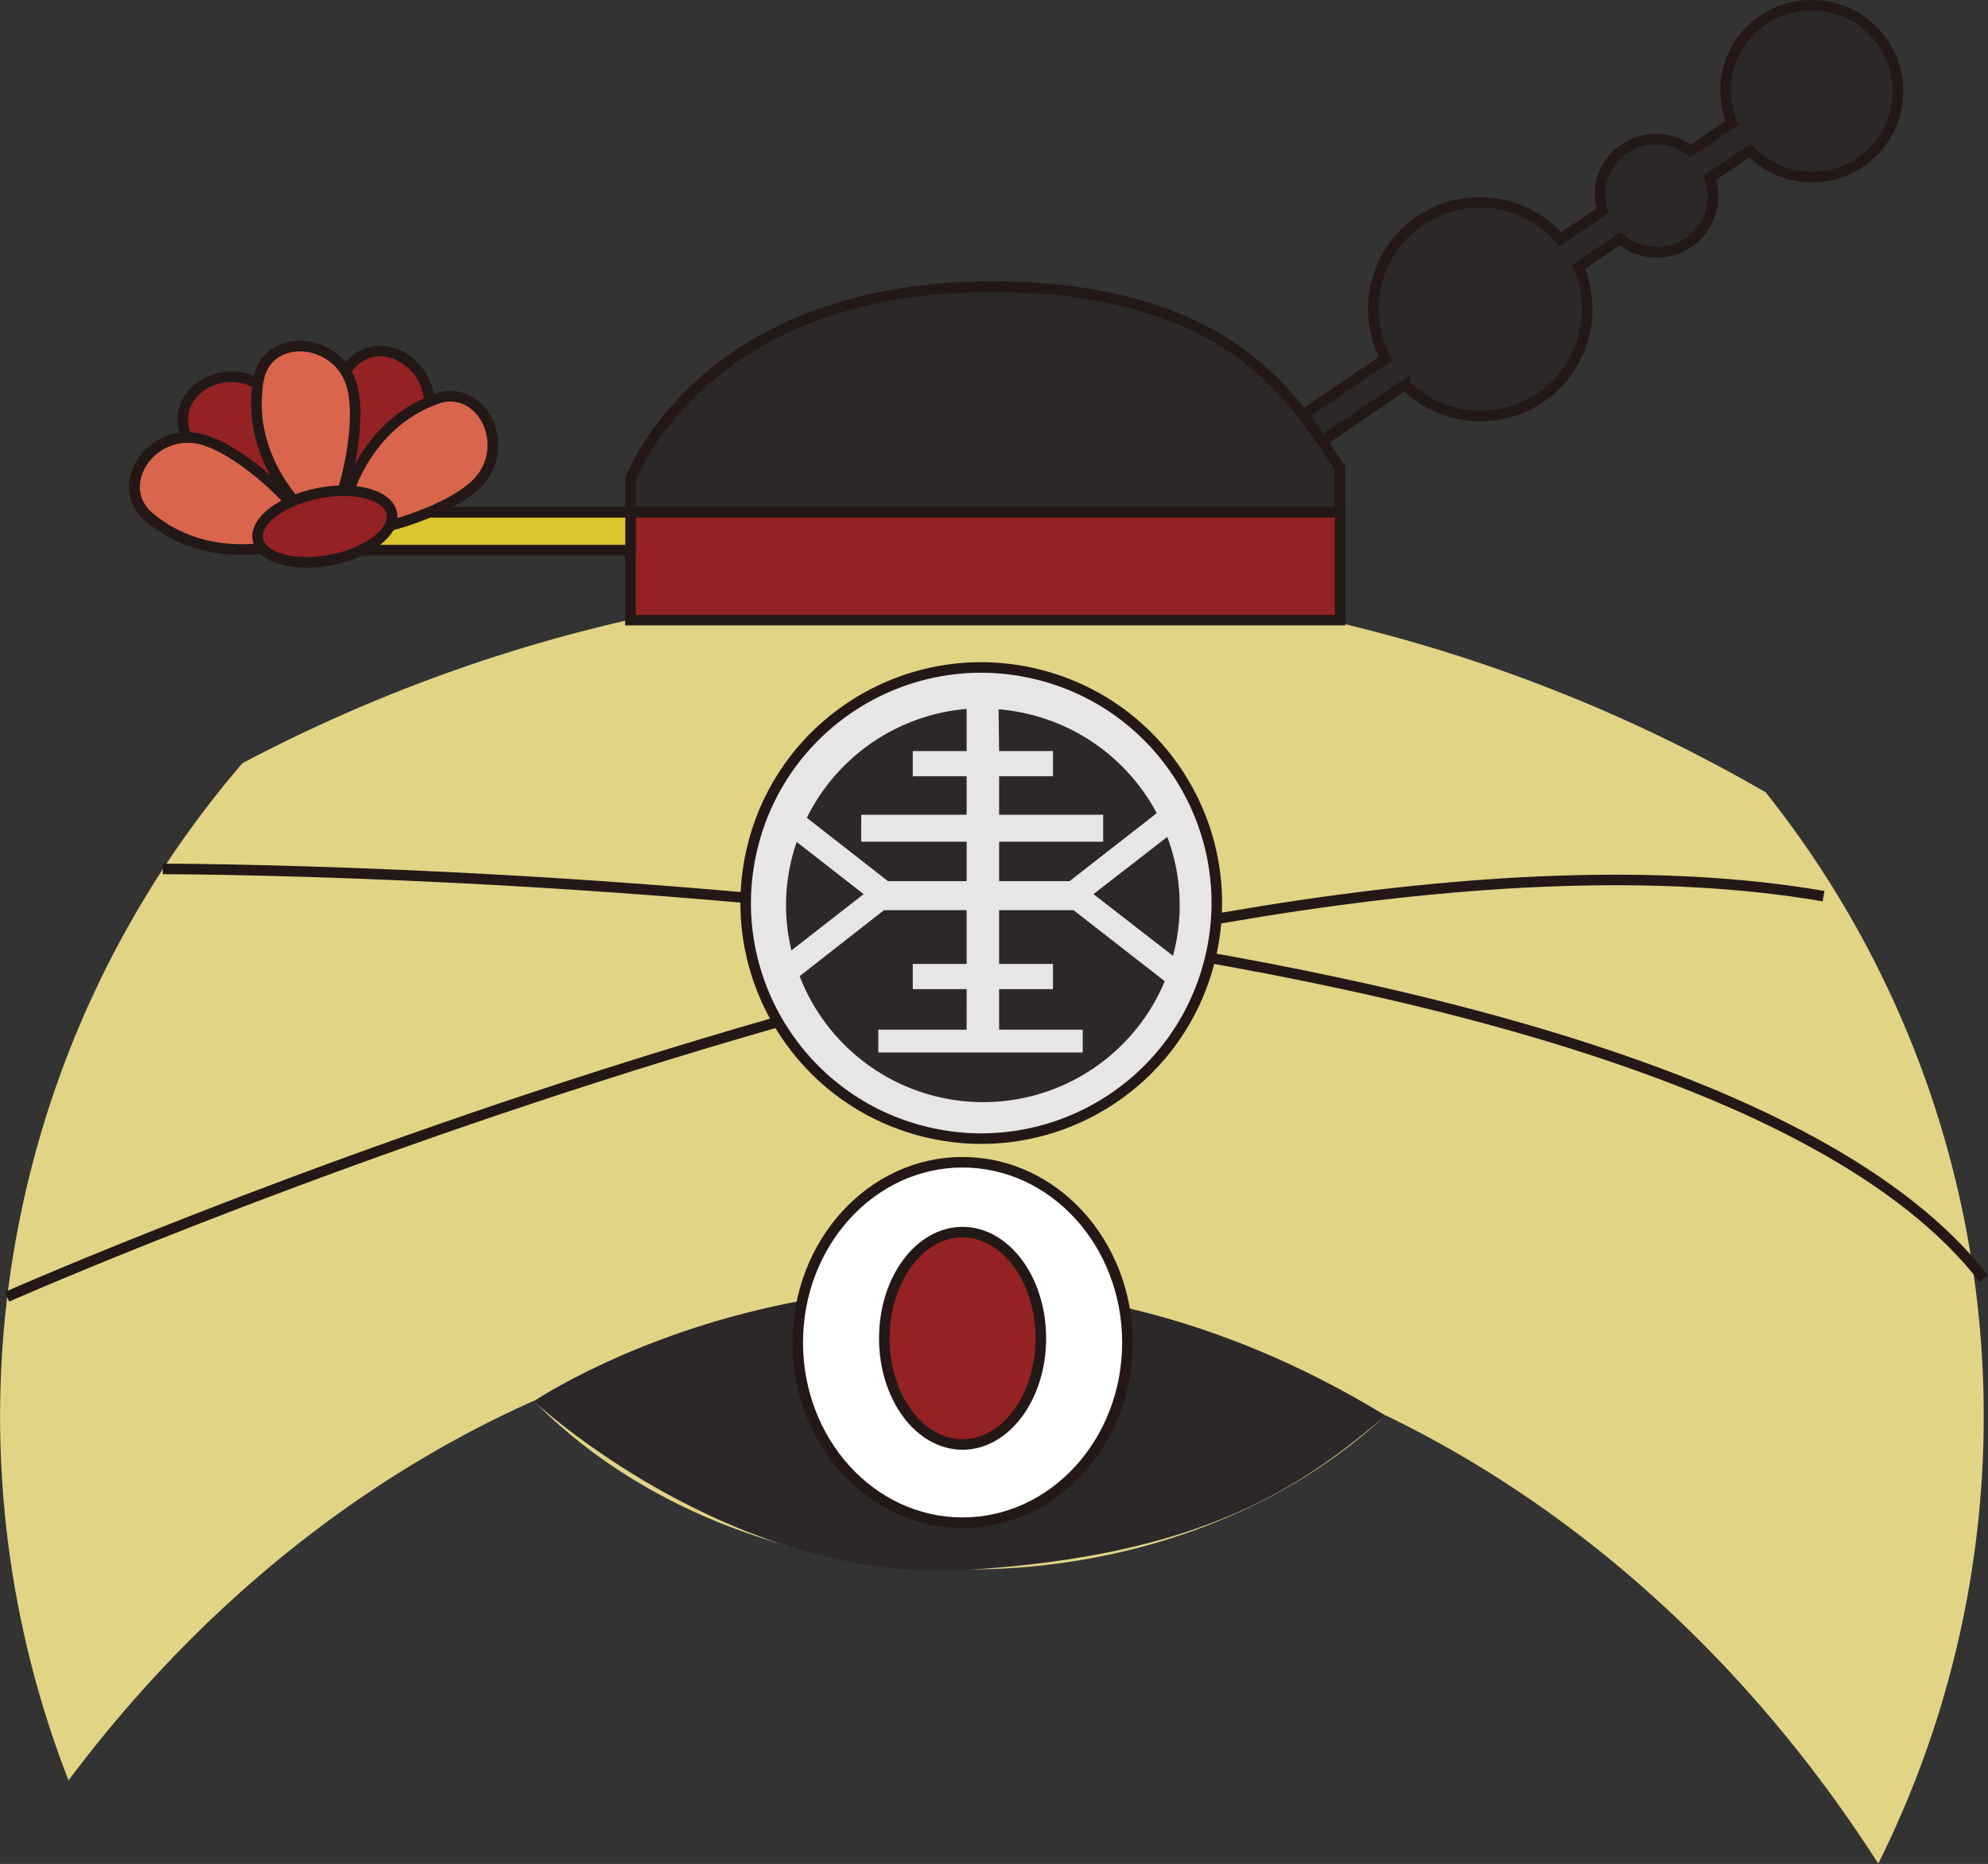 <svg xmlns="http://www.w3.org/2000/svg" viewBox="0 0 188.57 176.8"><rect x="0" y="0" width="188.57" height="176.8" fill="#333333" stroke="none"/><defs><style>.cls-1,.cls-3{fill:#2c282a;}.cls-1,.cls-4,.cls-5,.cls-6,.cls-7,.cls-8,.cls-9{stroke:#231815;stroke-miterlimit:10;}.cls-2{fill:#e1d485;}.cls-4{fill:none;}.cls-5{fill:#fff;}.cls-6{fill:#942223;}.cls-7{fill:#e7e5e5;}.cls-8{fill:#ddc52f;}.cls-9{fill:#d9654c;}</style></defs><title>旦 (9)</title><g id="图层_2" data-name="图层 2"><g id="头饰"><g id="旦"><g id="旦2"><path class="cls-1" d="M171.83.5a8.11,8.11,0,0,0-7.56,11.15l-3.91,2.66a5.29,5.29,0,0,0-3.24-1.11A5.27,5.27,0,0,0,152,20L148,22.69a10.1,10.1,0,0,0-17.74,6.63A9.9,9.9,0,0,0,131.46,34l-7.87,5.35c-4.27-5.54-11.87-12.16-29.5-12.16-27.68,0-34.29,18.28-34.29,18.28V48.6H33.28v3.58H59.8v6.55l67.31.31V44.36c-.52-.72-1.07-1.58-1.7-2.51l7.86-5.35a10.13,10.13,0,0,0,16.46-11.18l3.94-2.68a5.27,5.27,0,0,0,3.45,1.29,5.31,5.31,0,0,0,5.07-7.07L166,14.29A8.15,8.15,0,1,0,171.83.5Z"/><path class="cls-2" d="M167.48,75.15A149.19,149.19,0,0,0,23,72.39,95,95,0,0,0,6.5,168.87c11.92-15.91,27-28.35,44.13-36,9.5,9.71,24.34,16,41.07,16,15.94,0,30.19-5.69,39.72-14.63,18.62,9,34.74,23.78,46.74,42.53A95,95,0,0,0,167.48,75.15Z"/><path class="cls-3" d="M131.42,134.27c-43.49-26.57-80.79-1.36-80.79-1.36s18.66,17.36,41.07,16S123.47,141.05,131.42,134.27Z"/><line class="cls-4" x1="59.8" y1="48.6" x2="127.11" y2="48.6"/><path class="cls-5" d="M106.94,127.34c0,9.44-7,17.09-15.64,17.09s-15.63-7.65-15.63-17.09,7-17.1,15.63-17.1S106.94,117.9,106.94,127.34Z"/><path class="cls-6" d="M37.16,48.68c.35,1.74-2.2,3.72-5.69,4.41s-6.61-.14-7-1.88,2.2-3.72,5.7-4.42S36.81,46.93,37.16,48.68Z"/><line class="cls-4" x1="123.59" y1="39.3" x2="125.41" y2="41.85"/><line class="cls-4" x1="59.8" y1="48.6" x2="59.8" y2="52.18"/><path class="cls-6" d="M98.73,126.94c0,5.56-3.33,10.07-7.43,10.07s-7.42-4.51-7.42-10.07,3.33-10.07,7.42-10.07S98.73,121.38,98.73,126.94Z"/><path class="cls-4" d="M15.44,82.42S158,82.33,188.17,121.28"/><path class="cls-4" d="M.67,123s110-48.69,172.3-38"/><circle class="cls-7" cx="93.08" cy="85.66" r="22.34" transform="translate(-12.12 155.91) rotate(-76.36)"/><path class="cls-3" d="M94.77,71.24h5.11v2.39H94.77v3.65h9.87v2.56H94.77v3.74h6.68l8.27-6.45a18.69,18.69,0,0,0-15-9.85Z"/><path class="cls-3" d="M84.23,83.58h7.46V79.84h-10V77.28h10V73.63H86.58V71.24h5.11v-4A18.67,18.67,0,0,0,76.53,77.57Z"/><path class="cls-3" d="M111.26,90.66a18.36,18.36,0,0,0-.54-11.28l-7,5.43Z"/><path class="cls-3" d="M75.57,79.86a18.31,18.31,0,0,0-.5,10.29l6.85-5.34Z"/><path class="cls-3" d="M101.83,86.33H94.77v5.1h5.11v2.39H94.77v3.85h7.93v2.16H83.31V97.67h8.38V93.82H86.58V91.43h5.11v-5.1H83.85l-8,6.26a18.66,18.66,0,0,0,34.63.48Z"/><rect class="cls-6" x="59.8" y="48.6" width="67.31" height="10.22"/><rect class="cls-8" x="30.84" y="48.6" width="28.97" height="3.58"/><path class="cls-6" d="M41.62,37.75c-.32.11-.61.24-.9.36-.15-3.86-4.65-6.43-7.35-3.65-.22.25-.41.51-.6.77-2.06-3.27-7.24-3.26-8.19.5,0,.24-.07.46-.1.69-3.43-2-8,.66-7,4.45.08.22.17.43.26.64-4,0-6.64,4.61-3.82,7.35,6.06,5.31,13.75,2.53,13.75,2.53a1.83,1.83,0,0,0,.94-1.51,2,2,0,0,0,1.08-.78,2.1,2.1,0,0,0,1.66-.31,2.24,2.24,0,0,0,1.35.36,2.53,2.53,0,0,0,1.39,1.19c1.88,0,8.22-1.77,11-4.34C48.7,42.6,45.9,36.54,41.62,37.75Z"/><path class="cls-9" d="M27.69,51.39S20,54.17,13.94,48.86c-3.19-3.1.66-8.56,5.42-7.12,3.6,1.09,8.33,5.68,9.24,7.32A2.19,2.19,0,0,1,27.69,51.39Z"/><path class="cls-9" d="M32.55,48.39s1.44-8,9.07-10.64C45.9,36.54,48.7,42.6,45.08,46c-2.75,2.57-9.09,4.38-11,4.34A2.19,2.19,0,0,1,32.55,48.39Z"/><path class="cls-9" d="M29.25,48.91S23,43.64,24.58,35.73c1.09-4.31,7.74-3.71,8.87,1.13.85,3.67-.76,10.06-1.72,11.67A2.22,2.22,0,0,1,29.25,48.91Z"/><path class="cls-6" d="M37.16,48.68c.35,1.74-2.2,3.72-5.69,4.41s-6.61-.14-7-1.88,2.2-3.72,5.7-4.42S36.81,46.93,37.16,48.68Z"/></g></g></g></g></svg>